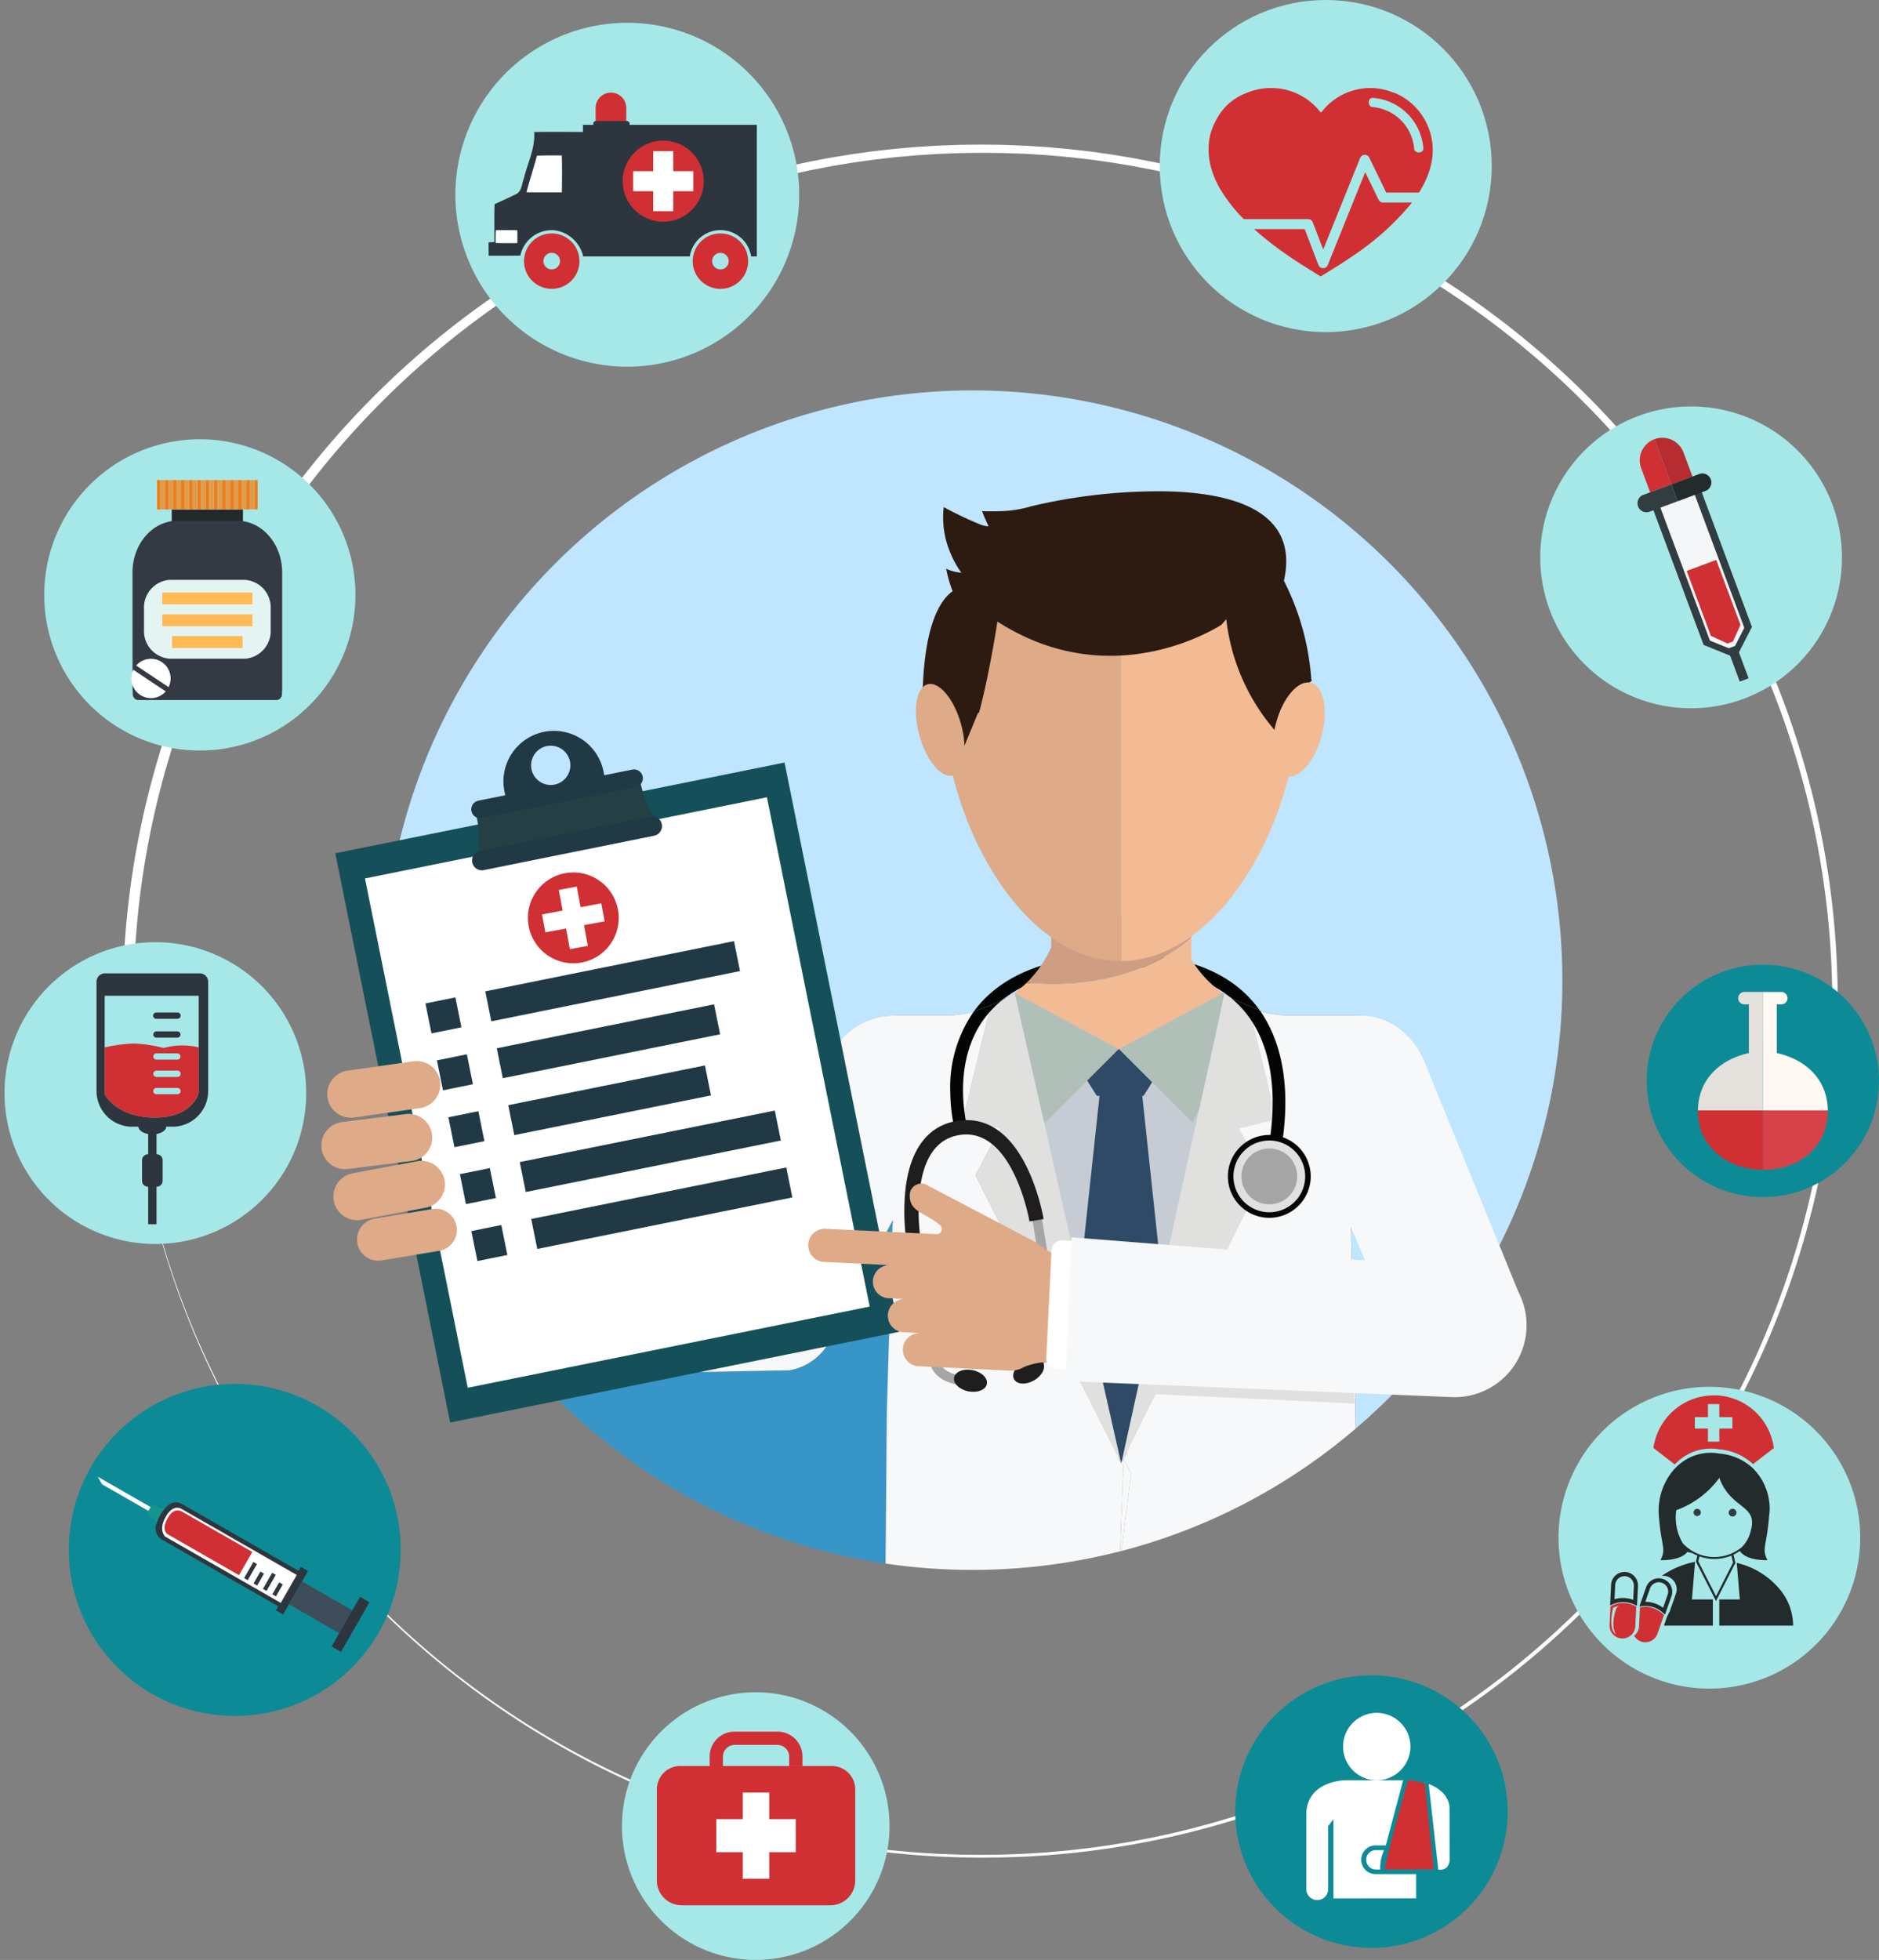 <svg xmlns="http://www.w3.org/2000/svg" width="247.404" height="257.985" viewBox="0 0 247.404 257.985">
  <rect x="0" y="0" width="247.404" height="257.985" fill="#808080" stroke="none"/>
  <g id="Group_1208" data-name="Group 1208" transform="translate(-240.009 -153.416)">
    <g id="Group_1170" data-name="Group 1170" transform="translate(240.009 153.416)">
      <path id="Path_4074" data-name="Path 4074" d="M533.954,612.924s.01-.694.028-2.039c.007-.336,0-.713.021-1.13l.054-1.369c.023-.5.032-1.031.071-1.6s.076-1.184.118-1.834c.19-2.594.491-5.793,1.075-9.522a113.523,113.523,0,0,1,2.74-12.669c.081-.293.158-.588.243-.884l.265-.891q.27-.9.545-1.814c.4-1.215.787-2.467,1.248-3.728.434-1.27.934-2.548,1.433-3.86.53-1.3,1.058-2.633,1.66-3.967a111.777,111.777,0,0,1,9.037-16.628,113.654,113.654,0,0,1,31.791-32.023,115.412,115.412,0,0,1,10.965-6.463,111.879,111.879,0,0,1,12.08-5.353,110.02,110.02,0,0,1,13.066-4.005c1.122-.285,2.261-.517,3.4-.767.568-.13,1.145-.228,1.719-.341s1.15-.223,1.728-.324l1.742-.287.873-.144.879-.122,1.761-.245c.588-.076,1.18-.136,1.772-.205,1.182-.147,2.374-.238,3.568-.345.6-.059,1.2-.085,1.8-.126s1.2-.08,1.8-.108l1.816-.067.91-.033.906-.01,1.816-.021c.622,0,1.222.015,1.836.02,1.222,0,2.447.067,3.675.112.615.016,1.229.071,1.844.107s1.232.07,1.848.127c1.232.115,2.469.206,3.7.363.618.073,1.237.137,1.855.219l1.855.261c.621.082,1.238.186,1.856.291s1.238.2,1.857.313c1.233.244,2.476.459,3.707.743,2.474.518,4.932,1.165,7.388,1.858,1.223.366,2.452.721,3.666,1.13,1.223.385,2.431.826,3.645,1.253.606.217,1.206.456,1.809.683l.9.345c.3.117.6.243.9.365l1.8.737,1.782.782a112.8,112.8,0,0,1-.107,206.191l-1.78.776-1.794.732c-.3.121-.6.246-.9.363l-.9.341c-.6.225-1.2.462-1.806.677-1.213.424-2.417.861-3.638,1.242-1.213.406-2.439.759-3.659,1.121-2.451.685-4.9,1.326-7.372,1.837-1.229.282-2.468.493-3.7.734-.617.11-1.236.206-1.852.309s-1.233.206-1.851.285l-1.85.257c-.617.08-1.234.143-1.85.215-1.231.154-2.465.242-3.692.354-.614.055-1.229.081-1.843.124s-1.225.088-1.838.1c-1.225.043-2.449.1-3.664.1-.61,0-1.213.017-1.825.017l-1.818-.025-.908-.012-.905-.035-1.806-.07c-.6-.03-1.2-.075-1.8-.111s-1.2-.069-1.79-.129c-1.19-.108-2.378-.2-3.556-.352-.59-.07-1.179-.131-1.766-.208l-1.754-.247-.875-.123-.87-.145-1.735-.289c-.576-.1-1.149-.219-1.722-.328s-1.146-.212-1.712-.343c-1.135-.25-2.269-.484-3.386-.771a109.6,109.6,0,0,1-13.008-4.016,111.46,111.46,0,0,1-12.021-5.356,114.719,114.719,0,0,1-10.906-6.458,113.126,113.126,0,0,1-31.574-31.934,111.225,111.225,0,0,1-8.955-16.555c-.6-1.329-1.117-2.656-1.642-3.949-.494-1.305-.988-2.578-1.417-3.842-.456-1.253-.837-2.5-1.233-3.708q-.273-.914-.538-1.8l-.262-.885c-.085-.294-.16-.588-.24-.88a112.733,112.733,0,0,1-2.7-12.6c-.572-3.708-.864-6.888-1.048-9.466q-.06-.968-.114-1.822c-.037-.57-.045-1.1-.067-1.594s-.035-.947-.051-1.36-.013-.788-.019-1.122c-.016-1.336-.024-2.026-.024-2.026Zm.722,0s.009.69.028,2.026c.007.334,0,.708.022,1.122s.034.868.053,1.36.031,1.024.07,1.594.075,1.177.117,1.821c.19,2.579.488,5.757,1.068,9.462a112.6,112.6,0,0,0,2.723,12.587c.08.291.156.585.241.878s.176.588.264.884l.541,1.8c.4,1.206.782,2.451,1.24,3.7.431,1.262.928,2.532,1.424,3.835.528,1.291,1.052,2.616,1.649,3.942a111.1,111.1,0,0,0,8.981,16.522,112.959,112.959,0,0,0,31.588,31.819,114.183,114.183,0,0,0,10.9,6.422,111.2,111.2,0,0,0,12,5.318A109.344,109.344,0,0,0,620.566,722c1.114.283,2.246.514,3.378.761.565.13,1.137.227,1.708.339s1.143.222,1.717.323l1.73.285.868.143.873.121,1.75.243c.584.075,1.172.135,1.76.2,1.174.147,2.359.237,3.546.343.593.059,1.19.085,1.786.125s1.194.079,1.793.107l1.8.067.9.033.9.011,1.813.021c.6,0,1.212-.014,1.82-.02,1.217,0,2.432-.066,3.652-.112.609-.016,1.22-.071,1.832-.106s1.224-.07,1.836-.127c1.223-.115,2.453-.2,3.679-.36.613-.074,1.229-.137,1.843-.218l1.843-.26c.616-.081,1.229-.184,1.844-.288s1.231-.2,1.845-.312c1.225-.243,2.46-.456,3.683-.739,2.458-.514,4.9-1.158,7.34-1.845,1.215-.364,2.436-.716,3.643-1.124,1.215-.382,2.415-.82,3.621-1.245.6-.215,1.2-.453,1.8-.678l.9-.343c.3-.116.595-.242.892-.362l1.785-.733,1.771-.776a112.073,112.073,0,0,0-.108-204.871l-1.768-.771-1.782-.727c-.3-.12-.592-.245-.891-.36l-.9-.34c-.6-.224-1.193-.46-1.794-.673-1.2-.421-2.4-.856-3.615-1.234-1.205-.4-2.423-.753-3.635-1.113-2.435-.681-4.872-1.318-7.324-1.825-1.221-.28-2.453-.49-3.675-.729-.613-.11-1.227-.205-1.84-.307s-1.224-.2-1.839-.284l-1.838-.255c-.613-.08-1.227-.142-1.839-.213-1.223-.153-2.449-.241-3.669-.352-.61-.056-1.221-.081-1.831-.123s-1.218-.087-1.827-.1c-1.217-.042-2.43-.1-3.641-.1-.6-.005-1.216-.018-1.807-.017l-1.816.025-.906.012-.9.035-1.791.07c-.6.029-1.192.074-1.787.111s-1.188.067-1.779.128c-1.183.108-2.363.2-3.533.349-.586.07-1.172.131-1.755.207l-1.742.246-.87.123-.864.144-1.724.288c-.573.1-1.141.217-1.711.325s-1.139.21-1.7.34c-1.127.25-2.254.481-3.364.766a108.957,108.957,0,0,0-12.924,3.99,110.735,110.735,0,0,0-11.943,5.321,114.133,114.133,0,0,0-10.835,6.416,112.422,112.422,0,0,0-31.372,31.73,110.411,110.411,0,0,0-8.9,16.45c-.592,1.319-1.11,2.639-1.632,3.923-.49,1.3-.982,2.56-1.408,3.816-.453,1.246-.831,2.484-1.225,3.685l-.535,1.792-.261.88c-.083.293-.159.585-.238.874a111.936,111.936,0,0,0-2.681,12.516c-.568,3.684-.858,6.843-1.042,9.406q-.06.962-.113,1.811c-.036.566-.044,1.094-.066,1.584s-.035.94-.049,1.351-.013.784-.02,1.116c-.016,1.328-.023,2.013-.023,2.013Z" transform="translate(-517.813 -480.966)" fill="#fff"/>
      <path id="Path_4075" data-name="Path 4075" d="M3933.23,1147.593a19.862,19.862,0,1,0,19.862-19.863A19.862,19.862,0,0,0,3933.23,1147.593Z" transform="translate(-3730.428 -1074.228)" fill="#a6e8e8"/>
      <circle id="Ellipse_84" data-name="Ellipse 84" cx="21.857" cy="21.857" r="21.857" transform="translate(152.701 0)" fill="#a6e8e8"/>
      <path id="Path_4076" data-name="Path 4076" d="M1331.955,230.678a22.634,22.634,0,1,0,22.634-22.634A22.634,22.634,0,0,0,1331.955,230.678Z" transform="translate(-1271.994 -205.044)" fill="#a6e8e8"/>
      <path id="Path_4077" data-name="Path 4077" d="M387.059,1226.829a20.488,20.488,0,1,1-20.487-20.488A20.487,20.487,0,0,1,387.059,1226.829Z" transform="translate(-340.259 -1148.523)" fill="#a6e8e8"/>
      <circle id="Ellipse_85" data-name="Ellipse 85" cx="15.295" cy="15.295" r="15.295" transform="translate(216.815 126.982)" fill="#0c8b96"/>
      <path id="Path_4078" data-name="Path 4078" d="M1731.322,4227.618A17.615,17.615,0,1,0,1748.937,4210,17.615,17.615,0,0,0,1731.322,4227.618Z" transform="translate(-1649.431 -3987.248)" fill="#a6e8e8"/>
      <path id="Path_4079" data-name="Path 4079" d="M3977.034,3497.645a19.862,19.862,0,1,0,19.862-19.864A19.862,19.862,0,0,0,3977.034,3497.645Z" transform="translate(-3771.827 -3295.234)" fill="#a6e8e8"/>
      <circle id="Ellipse_86" data-name="Ellipse 86" cx="21.857" cy="21.857" r="21.857" transform="translate(0 204.013) rotate(-45)" fill="#0c8b96"/>
      <path id="Path_4080" data-name="Path 4080" d="M250.842,2431.825a19.862,19.862,0,1,0,19.863-19.863A19.862,19.862,0,0,0,250.842,2431.825Z" transform="translate(-250.247 -2287.941)" fill="#a6e8e8"/>
      <g id="Group_1123" data-name="Group 1123" transform="translate(86.488 227.934)">
        <g id="Group_1120" data-name="Group 1120" transform="translate(7.819 8.021)">
          <g id="Group_1119" data-name="Group 1119">
            <g id="Group_1118" data-name="Group 1118">
              <path id="Path_4081" data-name="Path 4081" d="M1964.409,4461.727h-3.491v-3.493h-3.494v-4.365h3.492v-3.491h3.492v3.491h3.492v4.365h-3.492Z" transform="translate(-1957.424 -4450.378)" fill="#fff"/>
            </g>
          </g>
        </g>
        <g id="Group_1121" data-name="Group 1121" transform="translate(7.819 8.021)">
          <path id="Path_4082" data-name="Path 4082" d="M1960.916,4450.378h3.492v3.491h3.492v4.365h-3.492v3.493h-3.491v-3.493h-3.494v-4.365h3.492Z" transform="translate(-1957.424 -4450.378)" fill="none"/>
        </g>
        <g id="Group_1122" data-name="Group 1122">
          <path id="Path_4083" data-name="Path 4083" d="M1960.916,4450.378h3.492v3.491h3.492v4.365h-3.492v3.493h-3.491v-3.493h-3.494v-4.365h3.492Z" transform="translate(-1949.605 -4442.357)" fill="none"/>
          <path id="Path_4084" data-name="Path 4084" d="M1815.033,4389.685v12.04a3.267,3.267,0,0,0,3.258,3.258h19.6a3.268,3.268,0,0,0,3.261-3.258v-12.04a3.082,3.082,0,0,0-3.261-3.033H1834.2v-.007h-1.747v.007h-14.165A3.081,3.081,0,0,0,1815.033,4389.685Zm7.819,3.95h3.492v-3.491h3.492v3.491h3.492V4398h-3.492v3.493h-3.491V4398h-3.494Z" transform="translate(-1815.033 -4382.125)" fill="#d03033"/>
          <path id="Path_4085" data-name="Path 4085" d="M1952.027,4307.576a1.563,1.563,0,0,0-1.513-1.515h-5.7a1.564,1.564,0,0,0-1.512,1.515v1.268h-1.746v-1.268a3.267,3.267,0,0,1,3.258-3.26h5.7a3.271,3.271,0,0,1,3.261,3.26v1.26h-1.748Z" transform="translate(-1934.604 -4304.315)" fill="#d03033"/>
        </g>
      </g>
      <g id="Group_1134" data-name="Group 1134" transform="translate(64.325 12.191)">
        <path id="Path_4086" data-name="Path 4086" d="M1437.866,502.644l-1.025,7.824-5.309,1.583s-.28,3.819-1.118,4.284a4.1,4.1,0,0,1-2.515-.093v-3.726l3.633-3.446,1.583-5.868Z" transform="translate(-1426.995 -495.659)" fill="#fff"/>
        <rect id="Rectangle_384" data-name="Rectangle 384" width="11.41" height="9.524" transform="translate(17.559 6.61)" fill="#fff"/>
        <g id="Group_1133" data-name="Group 1133">
          <g id="Group_1132" data-name="Group 1132">
            <g id="Group_1130" data-name="Group 1130" transform="translate(4.673 5.61)">
              <g id="Group_1129" data-name="Group 1129">
                <g id="Group_1125" data-name="Group 1125" transform="translate(0 12.925)">
                  <g id="Group_1124" data-name="Group 1124">
                    <path id="Path_4087" data-name="Path 4087" d="M1496.519,716.636a3.648,3.648,0,1,0,3.648-3.649A3.649,3.649,0,0,0,1496.519,716.636Zm4.385.8a1.089,1.089,0,0,1-1.826-.8,1.089,1.089,0,0,1,2.16-.2,1.12,1.12,0,0,1,.018.2A1.085,1.085,0,0,1,1500.9,717.437Z" transform="translate(-1496.519 -712.987)" fill="#d03033"/>
                  </g>
                </g>
                <path id="Path_4088" data-name="Path 4088" d="M1901,716.636a3.649,3.649,0,1,0,3.648-3.649A3.649,3.649,0,0,0,1901,716.636Zm2.559,0a1.089,1.089,0,0,1,2.178,0,1.089,1.089,0,0,1-2.178,0Z" transform="translate(-1878.789 -700.062)" fill="#d03033"/>
                <g id="Group_1128" data-name="Group 1128" transform="translate(11.177)">
                  <g id="Group_1127" data-name="Group 1127">
                    <g id="Group_1126" data-name="Group 1126">
                      <path id="Path_4089" data-name="Path 4089" d="M1700.069,477.6v11.915h13.541V477.6Zm3.191,4.729h2.639v-2.639h2.639v2.639h2.639v2.639h-2.639v2.639H1705.9v-2.639h-2.639Z" transform="translate(-1700.069 -477.602)" fill="#d03033"/>
                    </g>
                  </g>
                </g>
              </g>
            </g>
            <g id="Group_1131" data-name="Group 1131">
              <path id="Path_4090" data-name="Path 4090" d="M1411.422,467.248c0,.58.015,1.176.015,1.757,1.39,0,2.78,0,4.171-.015a4.225,4.225,0,0,1,4.522-3.331,4.479,4.479,0,0,1,3.725,3.289v.149h14.065a4.088,4.088,0,0,1,8.08,0h.746V451.78h-17.192v-.057h-4.033c0,.021,0,.04,0,.057h-1.666v.938c-2.138-.015-4.277-.03-6.429,0,.168,2.108-.841,4.018-1.329,6.02-.306.764-.26,1.864-1.161,2.215-.9.443-1.818.856-2.719,1.268-.062,1.666-.016,3.316-.031,4.981Zm17.662-8.057a5.337,5.337,0,1,1,5.337,5.337A5.337,5.337,0,0,1,1429.084,459.192Zm-12.666,1.456c.428-1.619.947-3.208,1.375-4.812,1.085-.046,2.185-.03,3.27-.03.061,1.619.031,3.239.015,4.858C1419.52,460.663,1417.977,460.679,1416.418,460.648Zm-4.04,5q1.416-.025,2.832,0c.016.57.016,1.123,0,1.693-.944.016-1.9.016-2.848-.017C1412.345,466.771,1412.345,466.217,1412.378,465.648Z" transform="translate(-1411.422 -447.534)" fill="#2d353e"/>
              <path id="Path_4091" data-name="Path 4091" d="M1668.157,377.453a2.019,2.019,0,0,1,4.038,0c0,.376,0,1.738,0,2.171h-4.033C1668.157,379.183,1668.157,377.829,1668.157,377.453Z" transform="translate(-1654.059 -375.434)" fill="#d03033"/>
            </g>
          </g>
          <path id="Path_4092" data-name="Path 4092" d="M1662.5,443.889a.366.366,0,0,0,.366.366h4.054a.366.366,0,0,0,.366-.366h0a.366.366,0,0,0-.366-.366h-4.054a.366.366,0,0,0-.366.366Z" transform="translate(-1648.711 -439.784)" fill="#2d353e"/>
        </g>
      </g>
      <g id="Group_1135" data-name="Group 1135" transform="translate(159.133 11.585)">
        <path id="Path_4093" data-name="Path 4093" d="M3137.976,372.58a8.238,8.238,0,0,0,.225,1.909c.005.021.011.042.015.064s.019.073.027.109a11.751,11.751,0,0,0,1.4,3.265,21.059,21.059,0,0,0,2.962,3.731h8.473a.659.659,0,0,1,.615.421l1.375,3.582,4.86-12.053a.661.661,0,0,1,.589-.412.676.676,0,0,1,.614.369l2.234,4.6h4.205a.572.572,0,0,1,.1.01,13.887,13.887,0,0,0,.916-1.692,10.537,10.537,0,0,0,.635-1.818c.008-.037.019-.073.027-.109s.01-.042.015-.064a8.265,8.265,0,0,0,.225-1.909c0-.036,0-.072,0-.108a8.183,8.183,0,0,0-4.913-7.395c-.115-.04-.23-.077-.346-.111a8.07,8.07,0,0,0-9.33,2.53c-.1.078-.157.123-.157.123l-.009-.007h0a8.169,8.169,0,0,0-6.5-3.213h-.072a8.156,8.156,0,0,0-3.268.679,7.292,7.292,0,0,0-3.86,3.419,8.937,8.937,0,0,0-.514,1.058,7.367,7.367,0,0,0-.54,2.918C3137.976,372.508,3137.976,372.544,3137.976,372.58Zm27.1-.008a.322.322,0,0,1-.031-.119,6,6,0,0,0-5.553-5.551c-.231-.013-.423-.294-.428-.629a.527.527,0,0,1,.515-.58,7.221,7.221,0,0,1,6.675,6.676.437.437,0,0,1-.039.2.573.573,0,0,1-.542.309A.666.666,0,0,1,3165.079,372.572Z" transform="translate(-3137.975 -364.398)" fill="#d03033"/>
        <path id="Path_4094" data-name="Path 4094" d="M3255.657,578.329a.657.657,0,0,0,.608.422h.006a.657.657,0,0,0,.61-.413l4.931-12.229,1.766,3.633a.658.658,0,0,0,.592.369h3.806a35.379,35.379,0,0,1-7.884,7.082c-.869.609-1.973,1.3-2.824,1.826-.82.531-1.309.8-1.309.8l-.01-.006-.01.006s-.489-.269-1.309-.8c-.852-.522-1.956-1.217-2.825-1.826a43.448,43.448,0,0,1-4.615-3.587h6.654Z" transform="translate(-3241.192 -555.033)" fill="#d03033"/>
      </g>
      <g id="Group_1143" data-name="Group 1143" transform="translate(12.87 194.381)">
        <path id="Path_4095" data-name="Path 4095" d="M638.407,3768.316l-16.13-9.285-1.336.764-1.187,2.513.764,1.336,15.641,8.732Z" transform="translate(-611.772 -3755.42)" fill="#fff"/>
        <g id="Group_1138" data-name="Group 1138" transform="translate(8.796 4.431)">
          <g id="Group_1137" data-name="Group 1137">
            <rect id="Rectangle_385" data-name="Rectangle 385" width="2.444" height="0.547" transform="translate(10.477 8.913) rotate(-60.171)" fill="#2d353e"/>
            <path id="Path_4096" data-name="Path 4096" d="M870.978,3925.941l1.215-2.12-.474-.272-1.216,2.12Z" transform="translate(-857.549 -3915.336)" fill="#2d353e"/>
            <rect id="Rectangle_386" data-name="Rectangle 386" width="1.809" height="0.547" transform="translate(11.716 9.623) rotate(-60.177)" fill="#2d353e"/>
            <rect id="Rectangle_387" data-name="Rectangle 387" width="1.809" height="0.547" transform="translate(14.193 11.044) rotate(-60.178)" fill="#2d353e"/>
            <g id="Group_1136" data-name="Group 1136">
              <path id="Path_4097" data-name="Path 4097" d="M634.989,3775.031s.684-1.592,1.955-.863l9.2,5.276-1.756,3.062-9.41-5.395S634.082,3776.6,634.989,3775.031Z" transform="translate(-634.584 -3773.978)" fill="#d03033"/>
            </g>
          </g>
        </g>
        <g id="Group_1139" data-name="Group 1139" transform="translate(7.807 3.865)">
          <path id="Path_4098" data-name="Path 4098" d="M631.445,3767.809l15.117,8.667-.265.462-.01.016-1.557,2.716-.009.016-.266.464-15.22-8.727s-.926-.853.048-2.552C629.284,3768.873,630.14,3767.061,631.445,3767.809Z" transform="translate(-628.164 -3767.41)" fill="none"/>
          <path id="Path_4099" data-name="Path 4099" d="M616.574,3802.479l.006-.019h0Z" transform="translate(-616.574 -3800.33)" fill="#2d353e"/>
          <path id="Path_4100" data-name="Path 4100" d="M634.986,3764a3.525,3.525,0,0,1,.356-.342,3.46,3.46,0,0,0-.344.353Z" transform="translate(-633.975 -3763.659)" fill="#2d353e"/>
        </g>
        <g id="Group_1140" data-name="Group 1140">
          <path id="Path_4101" data-name="Path 4101" d="M595.617,3775.151l.012-.022h0Z" transform="translate(-588.961 -3770.635)" fill="none"/>
          <path id="Path_4102" data-name="Path 4102" d="M601.113,3765.565l.012-.021-.012.021Z" transform="translate(-594.155 -3761.575)" fill="none"/>
          <path id="Path_4103" data-name="Path 4103" d="M595.211,3762.473l.012-.021c.128-.223.516-.241.868-.04l.569.326a.268.268,0,0,1,.411-.048,4.7,4.7,0,0,0-1.005,1.789.3.3,0,0,1-.072-.027.277.277,0,0,1-.112-.357l-.569-.326c-.352-.2-.533-.546-.4-.77l.012-.021h0l.29-.5Z" transform="translate(-588.252 -3758.483)" fill="#159590"/>
          <path id="Path_4104" data-name="Path 4104" d="M474.393,3693.278l6.958,3.989-.29.505-6.1-3.5Z" transform="translate(-474.393 -3693.278)" fill="#fff"/>
        </g>
        <g id="Group_1141" data-name="Group 1141" transform="translate(7.639 3.36)">
          <path id="Path_4105" data-name="Path 4105" d="M631.445,3767.809l15.117,8.667-.265.462-.01.016-1.557,2.716-.009.016-.266.464-15.22-8.727s-.926-.853.048-2.552C629.284,3768.873,630.14,3767.061,631.445,3767.809Z" transform="translate(-627.996 -3766.905)" fill="none"/>
          <path id="Path_4106" data-name="Path 4106" d="M614.242,3759.338h0l15.373,8.814-.307.536.957.548.259-.451.511-.892,1.838-3.228.019-.011.657-1.146-.957-.548-.3.525-15.373-8.814a1.537,1.537,0,0,0-1.886.3,3.478,3.478,0,0,0-.343.353l-.012-.011a4.7,4.7,0,0,0-1.005,1.789h0l-.007.018A1.713,1.713,0,0,0,614.242,3759.338Zm.544-2.908s.856-1.812,2.161-1.064l15.117,8.667-.265.462-.01.016-1.557,2.717-.009.016-.266.464-15.22-8.726S613.811,3758.129,614.786,3756.431Z" transform="translate(-613.497 -3754.463)" fill="#2d353e"/>
        </g>
        <g id="Group_1142" data-name="Group 1142" transform="translate(25.176 13.551)">
          <path id="Path_4107" data-name="Path 4107" d="M932.879,3943.294l1.838-3.228.019-.011-.132.231,6.621,3.8-1.725,3.008Z" transform="translate(-932.879 -3940.056)" fill="#3f4c59"/>
          <path id="Path_4108" data-name="Path 4108" d="M1037.862,3982.955l1.014-1.768,1.243.712-3.745,6.531-1.243-.712,1.006-1.755Z" transform="translate(-1029.516 -3978.929)" fill="#2d353e"/>
        </g>
      </g>
      <g id="Group_1145" data-name="Group 1145" transform="translate(17.448 63.199)">
        <rect id="Rectangle_388" data-name="Rectangle 388" width="9.376" height="2.91" transform="translate(5.164 3.863)" fill="#22282c"/>
        <path id="Path_4109" data-name="Path 4109" d="M557.749,1408.437c0-3.758,2.649-6.8,5.918-6.8h7.868c3.269,0,5.918,3.047,5.918,6.8v15.247c0,.209-.012.415-.029.619a.953.953,0,0,1,.009.1.937.937,0,0,1-.059.33c0,.025-.005.051-.008.076h-.027a.715.715,0,0,1-.632.43H558.5a.715.715,0,0,1-.631-.43h-.028c0-.026-.005-.052-.009-.077a.949.949,0,0,1-.058-.328.868.868,0,0,1,.01-.1c-.018-.2-.03-.411-.03-.621Z" transform="translate(-557.749 -1396.289)" fill="#333a43"/>
        <path id="Path_4110" data-name="Path 4110" d="M585.316,1549.914a3.649,3.649,0,0,0,3.37,3.875h9.936a3.648,3.648,0,0,0,3.37-3.875v-2.626a3.649,3.649,0,0,0-3.37-3.875h-9.936a3.649,3.649,0,0,0-3.37,3.875Z" transform="translate(-583.802 -1530.286)" fill="#e4f4f2"/>
        <rect id="Rectangle_389" data-name="Rectangle 389" width="11.864" height="1.567" transform="translate(3.92 14.789)" fill="#ffb955"/>
        <rect id="Rectangle_390" data-name="Rectangle 390" width="11.864" height="1.567" transform="translate(3.92 17.66)" fill="#ffb955"/>
        <rect id="Rectangle_391" data-name="Rectangle 391" width="9.292" height="1.567" transform="translate(5.206 20.53)" fill="#ffb955"/>
        <g id="Group_1144" data-name="Group 1144" transform="translate(3.236)">
          <rect id="Rectangle_392" data-name="Rectangle 392" width="0.47" height="3.863" transform="translate(4.242)" fill="#f17c15"/>
          <rect id="Rectangle_393" data-name="Rectangle 393" width="0.47" height="3.863" transform="translate(5.316)" fill="#f17c15"/>
          <rect id="Rectangle_394" data-name="Rectangle 394" width="0.47" height="3.863" transform="translate(11.764)" fill="#f17c15"/>
          <rect id="Rectangle_395" data-name="Rectangle 395" width="0.47" height="3.863" transform="translate(10.69)" fill="#f17c15"/>
          <rect id="Rectangle_396" data-name="Rectangle 396" width="0.47" height="3.863" transform="translate(6.391)" fill="#f17c15"/>
          <rect id="Rectangle_397" data-name="Rectangle 397" width="0.47" height="3.863" transform="translate(7.465)" fill="#f17c15"/>
          <rect id="Rectangle_398" data-name="Rectangle 398" width="0.47" height="3.863" transform="translate(3.167)" fill="#f17c15"/>
          <rect id="Rectangle_399" data-name="Rectangle 399" width="0.47" height="3.863" transform="translate(9.615)" fill="#f17c15"/>
          <rect id="Rectangle_400" data-name="Rectangle 400" width="0.47" height="3.863" transform="translate(2.092)" fill="#f17c15"/>
          <rect id="Rectangle_401" data-name="Rectangle 401" width="0.47" height="3.863" transform="translate(1.018)" fill="#f17c15"/>
          <rect id="Rectangle_402" data-name="Rectangle 402" width="0.47" height="3.863" transform="translate(8.54)" fill="#f17c15"/>
          <rect id="Rectangle_403" data-name="Rectangle 403" width="0.413" height="3.863" fill="#f17c15"/>
          <rect id="Rectangle_404" data-name="Rectangle 404" width="0.394" height="3.863" transform="translate(12.839)" fill="#f17c15"/>
          <line id="Line_13" data-name="Line 13" x1="0.605" transform="translate(12.234)" fill="#b51e81"/>
          <rect id="Rectangle_405" data-name="Rectangle 405" width="0.605" height="3.863" transform="translate(12.234)" fill="#dd9d4f"/>
          <line id="Line_14" data-name="Line 14" x1="0.605" transform="translate(11.159)" fill="#b51e81"/>
          <rect id="Rectangle_406" data-name="Rectangle 406" width="0.605" height="3.863" transform="translate(11.159)" fill="#dd9d4f"/>
          <line id="Line_15" data-name="Line 15" x1="0.605" transform="translate(10.085)" fill="#b51e81"/>
          <rect id="Rectangle_407" data-name="Rectangle 407" width="0.605" height="3.863" transform="translate(10.085)" fill="#dd9d4f"/>
          <line id="Line_16" data-name="Line 16" x1="0.605" transform="translate(9.01)" fill="#b51e81"/>
          <rect id="Rectangle_408" data-name="Rectangle 408" width="0.605" height="3.863" transform="translate(9.01)" fill="#dd9d4f"/>
          <line id="Line_17" data-name="Line 17" x1="0.605" transform="translate(7.935)" fill="#b51e81"/>
          <rect id="Rectangle_409" data-name="Rectangle 409" width="0.605" height="3.863" transform="translate(7.935)" fill="#dd9d4f"/>
          <line id="Line_18" data-name="Line 18" x1="0.605" transform="translate(6.861)" fill="#b51e81"/>
          <rect id="Rectangle_410" data-name="Rectangle 410" width="0.605" height="3.863" transform="translate(6.861)" fill="#dd9d4f"/>
          <line id="Line_19" data-name="Line 19" x1="0.605" transform="translate(5.786)" fill="#b51e81"/>
          <rect id="Rectangle_411" data-name="Rectangle 411" width="0.605" height="3.863" transform="translate(5.786)" fill="#dd9d4f"/>
          <line id="Line_20" data-name="Line 20" x1="0.605" transform="translate(4.711)" fill="#b51e81"/>
          <rect id="Rectangle_412" data-name="Rectangle 412" width="0.605" height="3.863" transform="translate(4.711)" fill="#dd9d4f"/>
          <line id="Line_21" data-name="Line 21" x1="0.605" transform="translate(3.637)" fill="#b51e81"/>
          <rect id="Rectangle_413" data-name="Rectangle 413" width="0.605" height="3.863" transform="translate(3.637)" fill="#dd9d4f"/>
          <line id="Line_22" data-name="Line 22" x1="0.605" transform="translate(2.562)" fill="#b51e81"/>
          <rect id="Rectangle_414" data-name="Rectangle 414" width="0.605" height="3.863" transform="translate(2.562)" fill="#dd9d4f"/>
          <line id="Line_23" data-name="Line 23" x1="0.605" transform="translate(1.488)" fill="#b51e81"/>
          <rect id="Rectangle_415" data-name="Rectangle 415" width="0.605" height="3.863" transform="translate(1.488)" fill="#dd9d4f"/>
          <line id="Line_24" data-name="Line 24" x1="0.604" transform="translate(0.413)" fill="#b51e81"/>
          <rect id="Rectangle_416" data-name="Rectangle 416" width="0.604" height="3.863" transform="translate(0.413)" fill="#dd9d4f"/>
        </g>
      </g>
      <g id="Group_1147" data-name="Group 1147" transform="translate(17.291 86.718)">
        <g id="Group_1146" data-name="Group 1146">
          <path id="Path_4111" data-name="Path 4111" d="M569.937,1733.062a2.586,2.586,0,0,1,.888,3.292l-4.268-2.842A2.587,2.587,0,0,1,569.937,1733.062Z" transform="translate(-565.917 -1732.628)" fill="#fff"/>
          <path id="Path_4112" data-name="Path 4112" d="M556.057,1762.276a2.587,2.587,0,0,1-.888-3.292l4.268,2.842A2.587,2.587,0,0,1,556.057,1762.276Z" transform="translate(-554.904 -1757.536)" fill="#fff"/>
        </g>
      </g>
      <g id="Group_1149" data-name="Group 1149" transform="translate(223.555 130.568)">
        <g id="Group_1148" data-name="Group 1148">
          <path id="Path_4113" data-name="Path 4113" d="M4311.274,2546.788c.032-4.062,2.893-6.714,6.71-7.552v-6.406h-.557a.821.821,0,1,1,0-1.641h2.4v15.6Z" transform="translate(-4311.269 -2531.189)" fill="#e4e0dc"/>
          <path id="Path_4114" data-name="Path 4114" d="M4466.952,2531.189h2.4a.821.821,0,1,1,0,1.641h-.559v6.406c3.819.837,6.678,3.49,6.711,7.552h-8.548Z" transform="translate(-4458.397 -2531.189)" fill="#fff8f3"/>
          <path id="Path_4115" data-name="Path 4115" d="M4475.5,2815.263c0,.024.006.046.006.069,0,4.724-3.747,7.75-8.472,7.75-.027,0-.055,0-.083,0v-7.816Z" transform="translate(-4458.397 -2799.664)" fill="#d64247"/>
          <path id="Path_4116" data-name="Path 4116" d="M4311.171,2815.332c0-.023.005-.045.005-.069h8.549v7.816C4315.039,2823.044,4311.171,2820.027,4311.171,2815.332Z" transform="translate(-4311.171 -2799.664)" fill="#d03033"/>
        </g>
      </g>
      <g id="Group_1152" data-name="Group 1152" transform="translate(12.707 128.121)">
        <g id="Group_1150" data-name="Group 1150" transform="translate(7.473 5.156)">
          <path id="Path_4117" data-name="Path 4117" d="M610.669,2626.526h-2.757a.413.413,0,1,1,0-.827h2.757a.413.413,0,1,1,0,.827Z" transform="translate(-607.498 -2623.218)" fill="#2d353e"/>
          <path id="Path_4118" data-name="Path 4118" d="M610.669,2581.338h-2.757a.414.414,0,1,1,0-.827h2.757a.414.414,0,1,1,0,.827Z" transform="translate(-607.498 -2580.511)" fill="#2d353e"/>
        </g>
        <g id="Group_1151" data-name="Group 1151">
          <path id="Path_4119" data-name="Path 4119" d="M494.873,2654.851a20.351,20.351,0,0,0-3.836.508v6.183s1.515,3.057,6.61,3.057,5.77-3.283,5.77-3.283v-5.96a9.247,9.247,0,0,0-4.629.083A17.742,17.742,0,0,0,494.873,2654.851Zm2.559,6.259a.413.413,0,0,1,.414-.414H500.6a.414.414,0,1,1,0,.827h-2.757A.414.414,0,0,1,497.432,2661.109Zm0-2.275a.413.413,0,0,1,.414-.413H500.6a.414.414,0,1,1,0,.827h-2.757A.414.414,0,0,1,497.432,2658.834Zm0-2.275a.414.414,0,0,1,.414-.415H500.6a.414.414,0,1,1,0,.828h-2.757A.414.414,0,0,1,497.432,2656.559Z" transform="translate(-489.959 -2645.613)" fill="#d03033"/>
          <path id="Path_4120" data-name="Path 4120" d="M471.414,2487.724v14.392a4.7,4.7,0,0,0,4.691,4.691h.828c.016.452.552.828,1.282.959v2.67h-.025a.784.784,0,0,0-.783.781v2.712a.784.784,0,0,0,.783.782h.025v4.939h1.1v-4.939h.026a.785.785,0,0,0,.782-.782v-2.712a.785.785,0,0,0-.782-.781h-.026v-2.67c.731-.131,1.266-.507,1.282-.959h.83a4.7,4.7,0,0,0,4.69-4.691v-14.392a1.1,1.1,0,0,0-1.1-1.1h-12.5A1.1,1.1,0,0,0,471.414,2487.724Zm1.078,1.845h12.38v12.755s-.674,3.283-5.77,3.283-6.61-3.057-6.61-3.057v-12.981Z" transform="translate(-471.414 -2486.621)" fill="#2d353e"/>
        </g>
      </g>
      <g id="Group_1156" data-name="Group 1156" transform="translate(215.605 57.619)">
        <path id="Path_4121" data-name="Path 4121" d="M4215.621,1327.554l6.6,17.927-1.729,3.23-3.413-.91-6.916-18.383Z" transform="translate(-4207.757 -1320.698)" fill="#f5f6f8"/>
        <g id="Group_1155" data-name="Group 1155">
          <path id="Path_4122" data-name="Path 4122" d="M4201.864,1325.674l6.705,17.99,2.48,1.006.827-.308,1.217-2.384-6.7-17.99.9-.39,6.806,18.262-1.712,3.353,1.273,3.414-.567.211-.03.011-.566.211-1.272-3.415-3.49-1.415-6.806-18.262Z" transform="translate(-4199.03 -1316.96)" fill="#313d40"/>
          <g id="Group_1153" data-name="Group 1153" transform="translate(6.479 16.078)">
            <path id="Path_4123" data-name="Path 4123" d="M4288.271,1495.5l3.186,8.55-.994,2.192-.711.265-2.187-1.007-3.187-8.55Z" transform="translate(-4284.378 -1495.496)" fill="#d03033"/>
          </g>
          <g id="Group_1154" data-name="Group 1154">
            <path id="Path_4124" data-name="Path 4124" d="M4173.144,1213.135l-1.182-3.173a2.975,2.975,0,0,1,1.749-3.827l2.221,5.96Z" transform="translate(-4171.478 -1205.947)" fill="#d03033"/>
            <path id="Path_4125" data-name="Path 4125" d="M4207.051,1202.9a2.975,2.975,0,0,1,3.827,1.749l1.182,3.173-2.788,1.039Z" transform="translate(-4204.818 -1202.708)" fill="#b62c30"/>
            <path id="Path_4126" data-name="Path 4126" d="M4250.292,1288.327l.993-.37a1.19,1.19,0,0,1,.827,2.219l-3.781,1.409-.3-.816-.523-1.4Z" transform="translate(-4243.051 -1283.217)" fill="#242b2c"/>
            <path id="Path_4127" data-name="Path 4127" d="M4167.064,1316.091l.993-.37,2.788-1.039.523,1.4.3.815-3.781,1.409a1.19,1.19,0,0,1-.827-2.219Z" transform="translate(-4166.391 -1308.533)" fill="#313d40"/>
          </g>
        </g>
      </g>
      <g id="Group_1162" data-name="Group 1162" transform="translate(211.929 183.67)">
        <g id="Group_1159" data-name="Group 1159" transform="translate(5.775)">
          <path id="Path_4128" data-name="Path 4128" d="M4217.59,3507.159c.042.038.083.079.125.119l2.745-2.121a7.954,7.954,0,0,0-7.919-6.938,8.041,8.041,0,0,0-7.934,6.926l2.81,2.17c.107-.113.17-.17.17-.17v.008a6.375,6.375,0,0,1,5.695-1.822,7.336,7.336,0,0,1,4.294,1.813h0Zm-2.585-4.571h-1.721v1.723h-1.5v-1.723h-1.723v-1.5h1.723v-1.721h1.5v1.721H4215Z" transform="translate(-4204.607 -3498.219)" fill="#d03033"/>
          <g id="Group_1158" data-name="Group 1158" transform="translate(0.695 7.582)">
            <g id="Group_1157" data-name="Group 1157">
              <path id="Path_4129" data-name="Path 4129" d="M4224.645,3655.465l.163.32,0,0,.161-.325,2.252-4.422.07-.126.069-.146-.04-.171-.214-.913a6,6,0,0,0,.844-.484c.849,1.337,3.633,1.211,3.633,1.211-.8-1.58-.089-1.749.211-5.833h0a5.937,5.937,0,0,0,.039-1.68,7.54,7.54,0,0,0-2.16-4.575c-.042-.04-.083-.081-.125-.119l-.015-.014h0a7.334,7.334,0,0,0-4.294-1.813,6.375,6.375,0,0,0-5.695,1.821v-.008s-.064.058-.17.17a8.236,8.236,0,0,0-2.091,6.218c.3,4.084,1.01,4.253.212,5.833,0,0,2.6.117,3.541-1.082a3.784,3.784,0,0,0,.6.129,6.032,6.032,0,0,0,.716.349l-.169.719-.015.06.2.419Zm2.407-6.036a.678.678,0,0,0-.077.037,5.655,5.655,0,0,1-6.53-1.27,6.631,6.631,0,0,1-.873-4.368,12.035,12.035,0,0,0,5.668-4.251c1.554,4.251,5.2,3.458,4.118,7.048a4.344,4.344,0,0,1-1.17,2.084A5.7,5.7,0,0,1,4227.052,3649.429Zm-2.244,5.716-2.33-4.575,0-.018.15-.638a5.9,5.9,0,0,0,4.205-.108l.217.927Z" transform="translate(-4217.262 -3636.297)" fill="#242b2c"/>
              <path id="Path_4130" data-name="Path 4130" d="M4385.093,3770.647a.509.509,0,1,1,.509.509A.509.509,0,0,1,4385.093,3770.647Z" transform="translate(-4375.877 -3762.79)" fill="#313d40"/>
              <path id="Path_4131" data-name="Path 4131" d="M4301.317,3771.1a.478.478,0,1,1,.478-.478A.478.478,0,0,1,4301.317,3771.1Z" transform="translate(-4296.25 -3762.79)" fill="#313d40"/>
              <path id="Path_4132" data-name="Path 4132" d="M4364.837,3899.728a10.493,10.493,0,0,1,5.782,3.62,7.55,7.55,0,0,1,1.641,4.645h-9.72v-3.451h2.7Z" transform="translate(-4354.563 -3885.262)" fill="#242b2c"/>
            </g>
          </g>
        </g>
        <g id="Group_1160" data-name="Group 1160" transform="translate(0.069 23.247)">
          <path id="Path_4133" data-name="Path 4133" d="M4100.7,3925.969l.4-.183a3.435,3.435,0,0,1,2.786.074l.219.093.138.059.026-.525.1-2.069a1.772,1.772,0,0,0-3.54-.171Zm.58-.828.09-1.867a1.232,1.232,0,0,1,2.461.118l-.089,1.834A4.01,4.01,0,0,0,4101.279,3925.142Z" transform="translate(-4100.699 -3921.562)" fill="#242b2c"/>
          <path id="Path_4134" data-name="Path 4134" d="M4172.333,3998.4l.032.016.025.014-.07.009Z" transform="translate(-4168.387 -3994.185)" fill="#d9001c"/>
        </g>
        <g id="Group_1161" data-name="Group 1161" transform="translate(0 24.041)">
          <path id="Path_4135" data-name="Path 4135" d="M4170.99,3939.754l.031.016.026.013.368-.05a3.434,3.434,0,0,1,2.647.869l.3.248.862-2.449a1.772,1.772,0,0,0-3.342-1.177l-.066.188-.619,1.759-.165.466Zm.779-.588.621-1.763a1.232,1.232,0,0,1,2.324.818l-.61,1.732A4.013,4.013,0,0,0,4171.77,3939.165Z" transform="translate(-4167.061 -3936.038)" fill="#242b2c"/>
          <path id="Path_4136" data-name="Path 4136" d="M4099.444,3998.692a1.694,1.694,0,0,0,2.743,1.411,1.726,1.726,0,0,0,.2-.184c.026-.029.051-.057.075-.087s.054-.07.08-.107a1.677,1.677,0,0,0,.266-.658,1.7,1.7,0,0,0,.024-.212l.042-.882.042-.862.035-.723.006-.127-.021-.01-.07.009.013-.039c-.049-.024-.1-.051-.164-.078a3.591,3.591,0,0,0-2.151-.3c.015.026-.3.078-.3.078a2.806,2.806,0,0,0-.668.313l-.035.022Zm.475-2.3.8-.242a.847.847,0,0,0-.436.491c-.808,2.483.049,3.309.049,3.309C4099.135,3999.241,4099.918,3996.4,4099.918,3996.4Z" transform="translate(-4099.442 -3992.506)" fill="#d03033"/>
          <path id="Path_4137" data-name="Path 4137" d="M4158.538,4008.52c.035-.033.2-.217.208-.231s.032-.043.048-.065.032-.049.047-.074a1.674,1.674,0,0,0,.219-.584,1.7,1.7,0,0,0,.023-.212l.043-.881.076-1.585a2.545,2.545,0,0,1,1.163-.07h0a3.77,3.77,0,0,1,1.973,1.027l.037.036-.594,1.685-.27.766a1.692,1.692,0,0,1-3.07.271C4158.475,4008.575,4158.507,4008.548,4158.538,4008.52Z" transform="translate(-4155.203 -4001.004)" fill="#d03033"/>
        </g>
        <path id="Path_4138" data-name="Path 4138" d="M4225.6,3904.174c.027-.059.052-.118.078-.178l0-.008a1.242,1.242,0,0,0,.057-.114s0-.01.008-.015l.024.021.862-2.449a1.774,1.774,0,0,0-1.861-2.352,11.362,11.362,0,0,1,4.379-1.85l-.411,4.95h2.756v3.451h-6.446l.46-1.306A1.056,1.056,0,0,0,4225.6,3904.174Z" transform="translate(-4217.892 -3875.318)" fill="#242b2c"/>
      </g>
      <g id="Group_1164" data-name="Group 1164" transform="translate(162.639 220.521)">
        <g id="Group_1163" data-name="Group 1163">
          <path id="Path_4139" data-name="Path 4139" d="M3201.82,4187.253a17.939,17.939,0,1,0,17.938-17.939A17.938,17.938,0,0,0,3201.82,4187.253Z" transform="translate(-3201.82 -4169.314)" fill="#0c8b96"/>
        </g>
      </g>
      <g id="Group_1169" data-name="Group 1169" transform="translate(171.998 225.457)">
        <g id="Group_1168" data-name="Group 1168" transform="translate(0 0)">
          <g id="Group_1167" data-name="Group 1167">
            <g id="Group_1165" data-name="Group 1165" transform="translate(4.84)">
              <path id="Path_4140" data-name="Path 4140" d="M3469.276,4263.646a4.435,4.435,0,1,0-4.436,4.436A4.443,4.443,0,0,0,3469.276,4263.646Z" transform="translate(-3460.406 -4259.206)" fill="#fff"/>
            </g>
            <g id="Group_1166" data-name="Group 1166" transform="translate(0 8.876)">
              <path id="Path_4141" data-name="Path 4141" d="M3388.385,4421.337c2.754,1.056,2.731,2.99,2.74,3.084l.014,6.859a1.591,1.591,0,0,1-.369,1.02,1.156,1.156,0,0,1-.864.316h-.261Zm-16.117,13.847V4425c.352-4.175,5.123-4.161,5.331-4.16h7.421l-2.283,8.58h-1.306a1.888,1.888,0,1,0,0,3.775h5.3l0,3.2-10.89.008,0-10.425-.694.9v7.992l0,.3a1.439,1.439,0,1,1-2.878.016Zm9.739-2.59h-.576a1.28,1.28,0,1,1,0-2.56h1.088A5.506,5.506,0,0,0,3382.006,4432.594Z" transform="translate(-3372.267 -4420.845)" fill="#fff"/>
            </g>
          </g>
        </g>
        <path id="Path_4142" data-name="Path 4142" d="M3567.215,4432.855l-1.134-11.256a5.551,5.551,0,0,0-2.258-.477s-3.217,11.4-3.016,11.7c.01.013.019.028.076.028Z" transform="translate(-3550.446 -4412.231)" fill="#d03033"/>
      </g>
    </g>
    <g id="Group_1207" data-name="Group 1207" transform="translate(282.292 204.751)">
      <g id="Group_1172" data-name="Group 1172" transform="translate(8.117)">
        <g id="Group_1171" data-name="Group 1171">
          <path id="Path_4143" data-name="Path 4143" d="M1607.188,3081.583l0-.879c.052-.938.1-1.947.157-3.009l-8.272,15.873a7.51,7.51,0,0,1-5.356,3.925l-20.1.381-4.384.789-6.845,1.822a77.459,77.459,0,0,0,43.995,22.443l.166-19.939Z" transform="translate(-1540.176 -2968.453)" fill="#3795c7"/>
          <path id="Path_4144" data-name="Path 4144" d="M1313.159,1165.934a77.658,77.658,0,1,0-150.287,27.547,7.507,7.507,0,0,1,13.2-5.3q.9,3.517,2.1,6.906l1.468,12.576,3.849-.678,21.655-3.816,11.194-21.48a8.934,8.934,0,0,1,8.681-11.05c.048,0,.1,0,.144,0,0-.015,0-.03,0-.045h7.526v0a14.919,14.919,0,0,0,5.991-1.579l.035.047-.883.522-3.578,14.674,4.909,1.227-3.272,6.136,13.73,27.158,2.551,3.75,3.24,6.438.013-.34,1.426-4.072,16.65-32.935-3.272-6.136,4.909-1.227-3.578-14.674-.883-.522c.011-.016.023-.031.035-.047a14.916,14.916,0,0,0,5.991,1.579v0h8.5s4.375-.075,5.748,1.305l-5.642,20.923-.012-.007v.051l-.006.025.007.018c.023,7.066.205,14.966.678,23.162l-.171-.753.146,9.662A77.483,77.483,0,0,0,1313.159,1165.934Z" transform="translate(-1157.844 -1088.276)" fill="#bfe5ff"/>
          <path id="Path_4145" data-name="Path 4145" d="M2959.84,2605.674c-.472-8.2-.655-16.1-.677-23.162l-.007-.018.007-.025v-.051l.012.007,5.642-20.923c-1.373-1.38-5.748-1.305-5.748-1.305h-8.5v0a14.919,14.919,0,0,1-5.991-1.579c-.012.016-.024.031-.035.047l.883.522,3.578,14.674-4.909,1.227,3.272,6.136-16.65,32.935-1.426,4.071-.014.34.977,1.939-1.277,10.19a77.443,77.443,0,0,0,30.838-16.113l-.146-9.662Z" transform="translate(-2831.721 -2477.875)" fill="#f7f8f9"/>
          <path id="Path_4146" data-name="Path 4146" d="M1249.446,3004.624l2.729,23.371a7.509,7.509,0,0,0,2.974,5.151c1.305.972,3.2-.616,4.8-.616a7.52,7.52,0,0,0,1.3-.114l5.344-1.422a77.707,77.707,0,0,1-17.187-26.828C1249.416,3004.318,1249.428,3004.47,1249.446,3004.624Z" transform="translate(-1244.38 -2898.96)" fill="#f7f8f9"/>
          <path id="Path_4147" data-name="Path 4147" d="M1341.254,2630.743l.478-12.177-3.24-6.438-2.552-3.751-13.73-27.158,3.273-6.136-4.909-1.227,3.578-14.674.883-.522c-.011-.016-.024-.031-.035-.047a14.922,14.922,0,0,1-5.991,1.579v0h-7.526c0,.015,0,.03,0,.045-.048,0-.1,0-.144,0a8.935,8.935,0,0,0-8.681,11.05l-11.194,21.48-21.655,3.815-3.849.678-1.468-12.576q-1.2-3.387-2.1-6.906a7.507,7.507,0,0,0-13.2,5.3,77.706,77.706,0,0,0,17.187,26.827l6.845-1.822,4.384-.79,20.1-.381a7.51,7.51,0,0,0,5.356-3.925l8.272-15.873c-.052,1.062-.1,2.07-.156,3.009l0,.879-.637,21.406-.166,19.939a78.34,78.34,0,0,0,30.87-1.608Z" transform="translate(-1244.176 -2477.875)" fill="#f7f8f9"/>
          <path id="Path_4148" data-name="Path 4148" d="M2925.915,3662.518l1.277-10.19-.977-1.94-.479,12.177Z" transform="translate(-2828.658 -3509.697)" fill="#f7f8f9"/>
        </g>
        <path id="Path_4149" data-name="Path 4149" d="M2918.253,3707.464h0Z" transform="translate(-2821.58 -3563.639)" fill="none"/>
      </g>
      <g id="Group_1206" data-name="Group 1206" transform="translate(0 13.323)">
        <path id="Path_4150" data-name="Path 4150" d="M2613.229,2448.55c-3.491-4.8-9.478-7.231-17.792-7.231-9.421,0-16.055,2.5-19.721,7.444l-.006.009a19.322,19.322,0,0,0,3.877-1.591c3.573-2.784,8.883-4.192,15.85-4.192,6.075,0,10.786,1.353,14.061,4.028,1.155.576,2.873,1.278,3.818,1.655C2613.286,2448.632,2613.258,2448.59,2613.229,2448.55Z" transform="translate(-2489.734 -2380.344)" fill="#040505"/>
        <g id="Group_1175" data-name="Group 1175" transform="translate(26.34 86.582)">
          <g id="Group_1173" data-name="Group 1173">
            <path id="Path_4151" data-name="Path 4151" d="M1533.206,3045.3a80.881,80.881,0,0,1-5.318-11.9l1.468,12.576Z" transform="translate(-1525.792 -3026.496)" fill="none"/>
            <path id="Path_4152" data-name="Path 4152" d="M2918.247,3707.464h0Z" transform="translate(-2839.803 -3663.544)" fill="#ed4a1a"/>
            <path id="Path_4153" data-name="Path 4153" d="M1491.469,2911.665a7.471,7.471,0,0,0-1.759-4.016q.9,3.516,2.1,6.905Z" transform="translate(-1489.71 -2907.649)" fill="#f7f8f9"/>
          </g>
          <path id="Path_4154" data-name="Path 4154" d="M2918.247,3707.464h0Z" transform="translate(-2839.803 -3663.544)" fill="none"/>
          <path id="Path_4155" data-name="Path 4155" d="M2922.933,3640.579v-.21h-.683v.313l.351.847Z" transform="translate(-2843.586 -3600.134)" fill="#e0e0df"/>
          <g id="Group_1174" data-name="Group 1174" transform="translate(78.663 40.445)">
            <path id="Path_4156" data-name="Path 4156" d="M2922.6,3645.148l-.351-.847v.516h.132c.184,0,.367,0,.551,0v-.615Z" transform="translate(-2922.25 -3644.199)" fill="#e0e0df"/>
          </g>
        </g>
        <g id="Group_1176" data-name="Group 1176" transform="translate(104.784 91.219)">
          <path id="Path_4157" data-name="Path 4157" d="M3478.677,2992.148l.012-.043-.012-.007Z" transform="translate(-3447.903 -2992.097)" fill="none"/>
          <path id="Path_4158" data-name="Path 4158" d="M2918.253,3707.464h0Z" transform="translate(-2918.247 -3668.182)" fill="none"/>
          <path id="Path_4159" data-name="Path 4159" d="M3478.566,2993.068c0-.014,0-.029,0-.043l-.007.025Z" transform="translate(-3447.791 -2992.974)" fill="#003956"/>
          <path id="Path_4160" data-name="Path 4160" d="M2918.253,3707.464h0Z" transform="translate(-2918.247 -3668.182)" fill="#3cb9c8"/>
        </g>
        <g id="Group_1177" data-name="Group 1177" transform="translate(89.114 55.797)">
          <path id="Path_4161" data-name="Path 4161" d="M2723.1,2350.04l.007.006v-3.016h-18.429v4.357h-.062a15.079,15.079,0,0,1-3.193,4.564C2715.807,2357.33,2723.1,2350.04,2723.1,2350.04Z" transform="translate(-2697.657 -2347.031)" fill="#cf9e82"/>
          <path id="Path_4162" data-name="Path 4162" d="M2658.333,2404.652v-2.809l-.008-.006s-7.29,7.29-21.677,5.912a15.071,15.071,0,0,1-3.763,2.7,19.5,19.5,0,0,0,7.018,6.133v4.053h.023v.276h17.517v-.276h.889v-4.441a19.524,19.524,0,0,0,6.342-5.8A15.106,15.106,0,0,1,2658.333,2404.652Z" transform="translate(-2632.885 -2398.827)" fill="#f2bb94"/>
        </g>
        <path id="Path_4163" data-name="Path 4163" d="M2720.121,2614.635a19.315,19.315,0,0,1-25.5.767l12.843,56.732Z" transform="translate(-2602.115 -2544.143)" fill="#c6cbd4"/>
        <path id="Path_4164" data-name="Path 4164" d="M2819.623,2800.311l2.9-7.1-3.45-32.261-2.726-.8v-.034l-.06.017-.059-.017v.034l-2.726.8-3.688,34.4,4.389,8.32,2.1,5.878.687-1.222,1.718-4.847Z" transform="translate(-2710.985 -2681.64)" fill="#2f4a67"/>
        <path id="Path_4165" data-name="Path 4165" d="M2842.521,2668.686l-4.266-.585-4.268.585-.829,2.371,2.015,3.2,3.082.119,3.082-.119,2.014-3.2Z" transform="translate(-2733.046 -2594.674)" fill="#2f4a67"/>
        <path id="Path_4166" data-name="Path 4166" d="M2617.531,2534.13l13.684,7.356-9.711,9.712-7.21-15.156Z" transform="translate(-2526.2 -2468.059)" fill="#b1bfb9"/>
        <path id="Path_4167" data-name="Path 4167" d="M2936.716,2534.13l-13.684,7.356,9.711,9.712,7.033-15Z" transform="translate(-2817.986 -2468.059)" fill="#b1bfb9"/>
        <g id="Group_1178" data-name="Group 1178" transform="translate(81.801 4.85)">
          <path id="Path_4168" data-name="Path 4168" d="M2952.035,1441.076c0-16.608-9.985-21.837-22.964-21.837-.16,0-.319,0-.478,0v56.986C2941.546,1476.177,2952.035,1457.661,2952.035,1441.076Z" transform="translate(-2905.042 -1419.239)" fill="#f2bb94"/>
          <path id="Path_4169" data-name="Path 4169" d="M2522.656,1419.335c-12.507.407-22.96,5.669-22.96,21.818,0,16.38,10.234,34.771,22.96,35.136.18.006.358.018.537.018l.055,0v-56.985Q2522.951,1419.326,2522.656,1419.335Z" transform="translate(-2499.696 -1419.317)" fill="#deaa87"/>
        </g>
        <g id="Group_1182" data-name="Group 1182" transform="translate(78.313)">
          <g id="Group_1181" data-name="Group 1181">
            <g id="Group_1180" data-name="Group 1180">
              <g id="Group_1179" data-name="Group 1179">
                <path id="Path_4170" data-name="Path 4170" d="M2503.082,1355.5a33.779,33.779,0,0,0-3.59-12.8c2.026-9.037-6.422-11.554-15.329-11.772a72.737,72.737,0,0,0-17.974,1.971,15.085,15.085,0,0,1-4.25.638c-1.235.041-2.177-.006-2.177-.006a9.764,9.764,0,0,0,.443,1.117c.2.464.4.884.4.884a3.339,3.339,0,0,1-1.186-.285A47.411,47.411,0,0,1,2454.7,1333a11.888,11.888,0,0,0,.924,6.14,12.189,12.189,0,0,0,1.4,2.5,5.9,5.9,0,0,1-2-.527,16.375,16.375,0,0,0,.845,2.952c-3.171,2.313-3.906,8.994-3.964,14.219l5.434,6.346,1.879-4.555c.04.006.078.007.119.012,1.326-4.8,2.432-12.019,2.432-12.019,14.178,9.1,27.224,1.83,29.479.433.428-.469.654-.75.654-.75a27,27,0,0,0,6.963,15.269c-.514-3.868,3.923-6.9,4.254-7.121l.031-.021C2503.127,1355.748,2503.1,1355.626,2503.082,1355.5Z" transform="translate(-2451.037 -1330.908)" fill="#2d1b12"/>
                <path id="Path_4171" data-name="Path 4171" d="M3292.531,1794.632c-.887,3.389-.257,6.493,1.405,6.93s3.732-1.952,4.621-5.342.256-6.491-1.406-6.93S3293.42,1791.242,3292.531,1794.632Z" transform="translate(-3245.127 -1764.07)" fill="#f2bb94"/>
                <path id="Path_4172" data-name="Path 4172" d="M2442.124,1798.114c.922,3.312.437,6.34-1.073,6.76s-3.48-1.923-4.4-5.235-.437-6.34,1.072-6.761S2441.208,1794.8,2442.124,1798.114Z" transform="translate(-2436.185 -1767.463)" fill="#deaa87"/>
              </g>
            </g>
          </g>
        </g>
        <path id="Path_4173" data-name="Path 4173" d="M2872.848,3566.384l2.156-4.263c-1.6-1.685-4.977,1.793-4.977,1.793v.835l1.834-.317Z" transform="translate(-2767.891 -3439.165)" fill="none"/>
        <path id="Path_4174" data-name="Path 4174" d="M2569.97,2596.049l-12.843-56.732-1.174-5.187-2.354,1.391-.883.522-3.578,14.674,4.909,1.227-3.272,6.136Z" transform="translate(-2464.623 -2468.059)" fill="#e0e0df"/>
        <path id="Path_4175" data-name="Path 4175" d="M2948.949,2553.006l-3.578-14.674-.039-.023-3.282-1.756-.889,4.287-12.659,57.5,18.811-37.97-3.273-6.136Z" transform="translate(-2823.155 -2470.348)" fill="#e0e0df"/>
        <rect id="Rectangle_417" data-name="Rectangle 417" width="60.345" height="76.436" transform="translate(1.862 47.658) rotate(-11.414)" fill="#15505a"/>
        <rect id="Rectangle_418" data-name="Rectangle 418" width="53.993" height="68.39" transform="translate(5.771 50.972) rotate(-11.414)" fill="#fff"/>
        <g id="Group_1183" data-name="Group 1183" transform="translate(13.734 59.222)">
          <rect id="Rectangle_419" data-name="Rectangle 419" width="4.024" height="4.022" transform="matrix(0.98, -0.198, 0.198, 0.98, 0, 8.202)" fill="#213944"/>
          <rect id="Rectangle_420" data-name="Rectangle 420" width="33.406" height="4.022" transform="translate(7.879 6.611) rotate(-11.414)" fill="#213944"/>
        </g>
        <g id="Group_1184" data-name="Group 1184" transform="translate(15.246 67.546)">
          <rect id="Rectangle_421" data-name="Rectangle 421" width="4.022" height="4.022" transform="translate(0 7.369) rotate(-11.423)" fill="#213944"/>
          <rect id="Rectangle_422" data-name="Rectangle 422" width="29.195" height="4.022" transform="matrix(0.98, -0.198, 0.198, 0.98, 7.88, 5.778)" fill="#213944"/>
        </g>
        <g id="Group_1185" data-name="Group 1185" transform="translate(16.759 75.586)">
          <rect id="Rectangle_423" data-name="Rectangle 423" width="4.023" height="4.022" transform="translate(0 6.819) rotate(-11.416)" fill="#213944"/>
          <rect id="Rectangle_424" data-name="Rectangle 424" width="26.419" height="4.022" transform="translate(7.879 5.228) rotate(-11.414)" fill="#213944"/>
        </g>
        <g id="Group_1186" data-name="Group 1186" transform="translate(18.271 81.524)">
          <rect id="Rectangle_425" data-name="Rectangle 425" width="4.023" height="4.022" transform="translate(0 8.371) rotate(-11.415)" fill="#213944"/>
          <rect id="Rectangle_426" data-name="Rectangle 426" width="34.262" height="4.022" transform="translate(7.879 6.78) rotate(-11.414)" fill="#213944"/>
        </g>
        <g id="Group_1187" data-name="Group 1187" transform="translate(19.783 89.015)">
          <path id="Path_4176" data-name="Path 4176" d="M1375.042,3093.843l-3.943.8-.8-3.942,3.944-.8Z" transform="translate(-1370.303 -3082.325)" fill="#213944"/>
          <rect id="Rectangle_427" data-name="Rectangle 427" width="34.262" height="4.022" transform="translate(7.879 6.78) rotate(-11.414)" fill="#213944"/>
        </g>
        <g id="Group_1188" data-name="Group 1188" transform="translate(0.833 75.007)">
          <path id="Path_4177" data-name="Path 4177" d="M1028.3,2704.312a3.157,3.157,0,0,0,.444-.032l8.63-1.233a3.113,3.113,0,1,0-.881-6.164l-8.63,1.233a3.114,3.114,0,0,0,.437,6.2Z" transform="translate(-1025.19 -2696.852)" fill="#deaa87"/>
        </g>
        <g id="Group_1189" data-name="Group 1189" transform="translate(0 81.959)">
          <path id="Path_4178" data-name="Path 4178" d="M1013.527,2830.725l8.454-1.056a3.114,3.114,0,0,0-.772-6.179l-8.455,1.057a3.114,3.114,0,0,0,.382,6.2A3.156,3.156,0,0,0,1013.527,2830.725Z" transform="translate(-1010.027 -2823.466)" fill="#deaa87"/>
        </g>
        <g id="Group_1190" data-name="Group 1190" transform="translate(1.616 88.141)">
          <path id="Path_4179" data-name="Path 4179" d="M1051.6,2942.21a3.113,3.113,0,0,0-1.147-6.12l-8.454,1.585a3.113,3.113,0,1,0,1.147,6.12Z" transform="translate(-1039.459 -2936.036)" fill="#deaa87"/>
        </g>
        <g id="Group_1191" data-name="Group 1191" transform="translate(4.723 94.452)">
          <path id="Path_4180" data-name="Path 4180" d="M1109.142,3053.3a2.787,2.787,0,0,0-3.209-2.292l-7.572,1.262a2.789,2.789,0,0,0,.455,5.539,2.733,2.733,0,0,0,.462-.039l7.572-1.262A2.787,2.787,0,0,0,1109.142,3053.3Z" transform="translate(-1096.031 -3050.971)" fill="#deaa87"/>
        </g>
        <path id="Path_4181" data-name="Path 4181" d="M3401.867,2593.869c2.116,4.481.813,9.538-2.908,11.3s-8.455-.449-10.571-4.93-.814-9.538,2.908-11.3S3399.751,2589.387,3401.867,2593.869Z" transform="translate(-3256.829 -2519.286)" fill="#f7f8f9"/>
        <path id="Path_4182" data-name="Path 4182" d="M2886.067,3390.027a1.035,1.035,0,1,1-1.035-1.036A1.035,1.035,0,0,1,2886.067,3390.027Z" transform="translate(-2781.094 -3275.978)" fill="#26262a"/>
        <path id="Path_4183" data-name="Path 4183" d="M2943.461,3395.688a1.035,1.035,0,1,1-1.035-1.036A1.035,1.035,0,0,1,2943.461,3395.688Z" transform="translate(-2835.336 -3281.328)" fill="#26262a"/>
        <g id="Group_1192" data-name="Group 1192" transform="translate(109.892 110.627)">
          <path id="Path_4184" data-name="Path 4184" d="M3037.207,3350.641c-4.453-3.105-13.612-4.669-21.9-5.112l-4.034,8.232,26.216,1.235Z" transform="translate(-3011.276 -3345.529)" fill="#e0e0df"/>
        </g>
        <g id="Group_1193" data-name="Group 1193" transform="translate(82.836 66.836)">
          <path id="Path_4185" data-name="Path 4185" d="M2518.552,2560.487a22.39,22.39,0,0,0,.774,5.544l1.6-.483c-.026-.086-2.53-8.665,2.116-14.914a13.341,13.341,0,0,1,2.523-2.567,19.331,19.331,0,0,1-3.878,1.591A17.41,17.41,0,0,0,2518.552,2560.487Z" transform="translate(-2518.547 -2548.066)" fill="#040505"/>
          <path id="Path_4186" data-name="Path 4186" d="M3266.374,2968.758l.794.257-.794-.257Z" transform="translate(-3225.309 -2945.656)" fill="#040505"/>
        </g>
        <path id="Path_4187" data-name="Path 4187" d="M3194.842,2546.738c-.945-.376-2.662-1.08-3.818-1.655a13.46,13.46,0,0,1,2.378,2.511c3,4.126,3.333,9.518,3.078,13.314a34.672,34.672,0,0,1-1.319,7.44l.794.257.794.257a35.625,35.625,0,0,0,1.393-7.8C3198.538,2555.273,3197.4,2550.324,3194.842,2546.738Z" transform="translate(-3071.261 -2478.41)" fill="#040505"/>
        <g id="Group_1194" data-name="Group 1194" transform="translate(119.392 84.738)">
          <path id="Path_4188" data-name="Path 4188" d="M3201.105,2885.813a5.087,5.087,0,1,1-5.087-5.087A5.087,5.087,0,0,1,3201.105,2885.813Z" transform="translate(-3190.566 -2880.361)" fill="#e0e0df"/>
          <path id="Path_4189" data-name="Path 4189" d="M3189.73,2884.977a5.453,5.453,0,1,1,5.453-5.453A5.459,5.459,0,0,1,3189.73,2884.977Zm0-10.175a4.722,4.722,0,1,0,4.722,4.722A4.727,4.727,0,0,0,3189.73,2874.8Z" transform="translate(-3184.278 -2874.072)" fill="#040505"/>
        </g>
        <circle id="Ellipse_87" data-name="Ellipse 87" cx="3.678" cy="3.678" r="3.678" transform="translate(119.643 90.19) rotate(-45)" fill="#a5a5a5"/>
        <g id="Group_1195" data-name="Group 1195" transform="translate(76.784 82.783)">
          <path id="Path_4190" data-name="Path 4190" d="M2427.432,3139.816c-4.055-.216-4.537-2.821-4.555-2.931l-2.724-16.291,1.237-.207,2.724,16.291c.012.061.381,1.726,3.384,1.885Z" transform="translate(-2419.504 -3104.906)" fill="#a5a5a5"/>
          <path id="Path_4191" data-name="Path 4191" d="M2713.292,3077.585c3.765-1.523,3.372-4.143,3.354-4.254l-2.724-16.291-1.237.207,2.724,16.291c.008.062.2,1.756-2.587,2.884Z" transform="translate(-2695.973 -3045.037)" fill="#a5a5a5"/>
          <path id="Path_4192" data-name="Path 4192" d="M2529.86,3436.69c1.191.237,2.033,1.053,1.88,1.824s-1.244,1.2-2.435.967-2.033-1.054-1.88-1.824S2528.669,3436.453,2529.86,3436.69Z" transform="translate(-2520.868 -3403.779)" fill="#1f1d1e"/>
          <path id="Path_4193" data-name="Path 4193" d="M2670.8,3410.2c-1.049.611-1.58,1.657-1.184,2.336s1.567.734,2.616.123,1.58-1.657,1.184-2.337S2671.849,3409.587,2670.8,3410.2Z" transform="translate(-2655.144 -3378.402)" fill="#1f1d1e"/>
          <path id="Path_4194" data-name="Path 4194" d="M2408.642,2854.6a28.04,28.04,0,0,1-.13-7.236c.637-5.123,2.964-8.164,6.727-8.792,8.922-1.492,11.339,12.326,11.437,12.915l-1.856.311c-.021-.125-2.2-12.553-9.271-11.37-2.9.484-4.638,2.9-5.17,7.168a26.5,26.5,0,0,0,.118,6.694Z" transform="translate(-2408.334 -2838.461)" fill="#1f1d1e"/>
        </g>
        <path id="Path_4195" data-name="Path 4195" d="M1510.763,2244.907a5.977,5.977,0,1,0,6.975,4.773A5.977,5.977,0,0,0,1510.763,2244.907Zm5.224,6.325-2.72.51.51,2.719-2.366.444-.51-2.719-2.717.509-.443-2.365,2.717-.509-.509-2.717,2.366-.443.509,2.717,2.72-.51Z" transform="translate(-1478.658 -2194.62)" fill="#d03033"/>
        <g id="Group_1198" data-name="Group 1198" transform="translate(19.769 31.543)">
          <g id="Group_1196" data-name="Group 1196" transform="translate(0 5.077)">
            <path id="Path_4196" data-name="Path 4196" d="M1399.683,2014.194l-10.782,2.515-10.914,1.865a12.5,12.5,0,0,1,.132,7.118l11.678-2.358.846-.17,11.868-2.4A13.683,13.683,0,0,1,1399.683,2014.194Z" transform="translate(-1377.551 -2013.293)" fill="#244045"/>
            <path id="Path_4197" data-name="Path 4197" d="M1396.939,2111.167a1.292,1.292,0,0,1-1.01,1.522l-22.422,4.527a1.294,1.294,0,0,1-1.524-1.01h0a1.294,1.294,0,0,1,1.012-1.523l22.422-4.527a1.291,1.291,0,0,1,1.521,1.011Z" transform="translate(-1371.852 -2103.962)" fill="#213944"/>
            <path id="Path_4198" data-name="Path 4198" d="M1392.606,1998.737a1.166,1.166,0,0,1-.913,1.375l-20.255,4.09a1.168,1.168,0,0,1-1.376-.913h0a1.168,1.168,0,0,1,.914-1.376l20.255-4.09a1.167,1.167,0,0,1,1.375.914Z" transform="translate(-1370.039 -1997.8)" fill="#213944"/>
          </g>
          <g id="Group_1197" data-name="Group 1197" transform="translate(4.234)">
            <path id="Path_4199" data-name="Path 4199" d="M1460.319,1910.684a6.652,6.652,0,0,0-13.041,2.633l.388,1.922,13.041-2.633Zm-6.435,1.736a2.584,2.584,0,1,1,2.021-3.043A2.585,2.585,0,0,1,1453.884,1912.42Z" transform="translate(-1447.145 -1905.347)" fill="#213944"/>
          </g>
        </g>
        <path id="Path_4200" data-name="Path 4200" d="M2697.035,3134.628a7.457,7.457,0,0,0,3.473,1.738l-.771,13.952a8.4,8.4,0,0,0-4.547.551Z" transform="translate(-2602.654 -3035.582)" fill="#deaa87"/>
        <g id="Group_1205" data-name="Group 1205" transform="translate(64.134 91.138)">
          <g id="Group_1204" data-name="Group 1204">
            <g id="Group_1203" data-name="Group 1203">
              <g id="Group_1202" data-name="Group 1202">
                <path id="Path_4201" data-name="Path 4201" d="M2756.247,3127l-5.394-.262a1.354,1.354,0,0,0-1.417,1.286l-.345,7.09-.344,7.089a1.353,1.353,0,0,0,1.286,1.417l5.394.262a1.353,1.353,0,0,0,1.417-1.286l.344-7.089.345-7.09A1.353,1.353,0,0,0,2756.247,3127Z" transform="translate(-2717.403 -3119.265)" fill="#fff"/>
                <g id="Group_1201" data-name="Group 1201">
                  <g id="Group_1200" data-name="Group 1200">
                    <g id="Group_1199" data-name="Group 1199">
                      <path id="Path_4202" data-name="Path 4202" d="M2190.432,3012.377a2.177,2.177,0,0,1,2.146-2.053.164.164,0,0,0-.008-.03l-2.032-.1a2.185,2.185,0,0,1,.212-4.365l-2.182-.106a2.184,2.184,0,1,1,.212-4.364l-8.729-.425a2.184,2.184,0,1,1,.212-4.363l1.394.067,11.7.569,1.577.077a.674.674,0,0,0,.6-.472.653.653,0,0,0-.209-.723c-2.016-1.708-4.09-1.707-3.978-4.021a1.515,1.515,0,0,1,2.314-1.216l14.383,7.552a1.093,1.093,0,0,1,.513.981c-.093,1.909-.42,8.643-.62,12.747a3.276,3.276,0,0,1-3.432,3.114l-12-.583A2.19,2.19,0,0,1,2190.432,3012.377Z" transform="translate(-2177.972 -2990.626)" fill="#deaa87"/>
                    </g>
                  </g>
                </g>
              </g>
            </g>
          </g>
        </g>
        <path id="Path_4203" data-name="Path 4203" d="M2846.319,2747.2c-.132,0-.263,0-.4-.009l-50.84-2.118.788-18.916,38.646,3.046-8.317-19.7,16.246-6.19,12.282,30.076a9.467,9.467,0,0,1-8.41,13.81Z" transform="translate(-2697.063 -2627.948)" fill="#f7f8f9"/>
      </g>
    </g>
  </g>
</svg>
